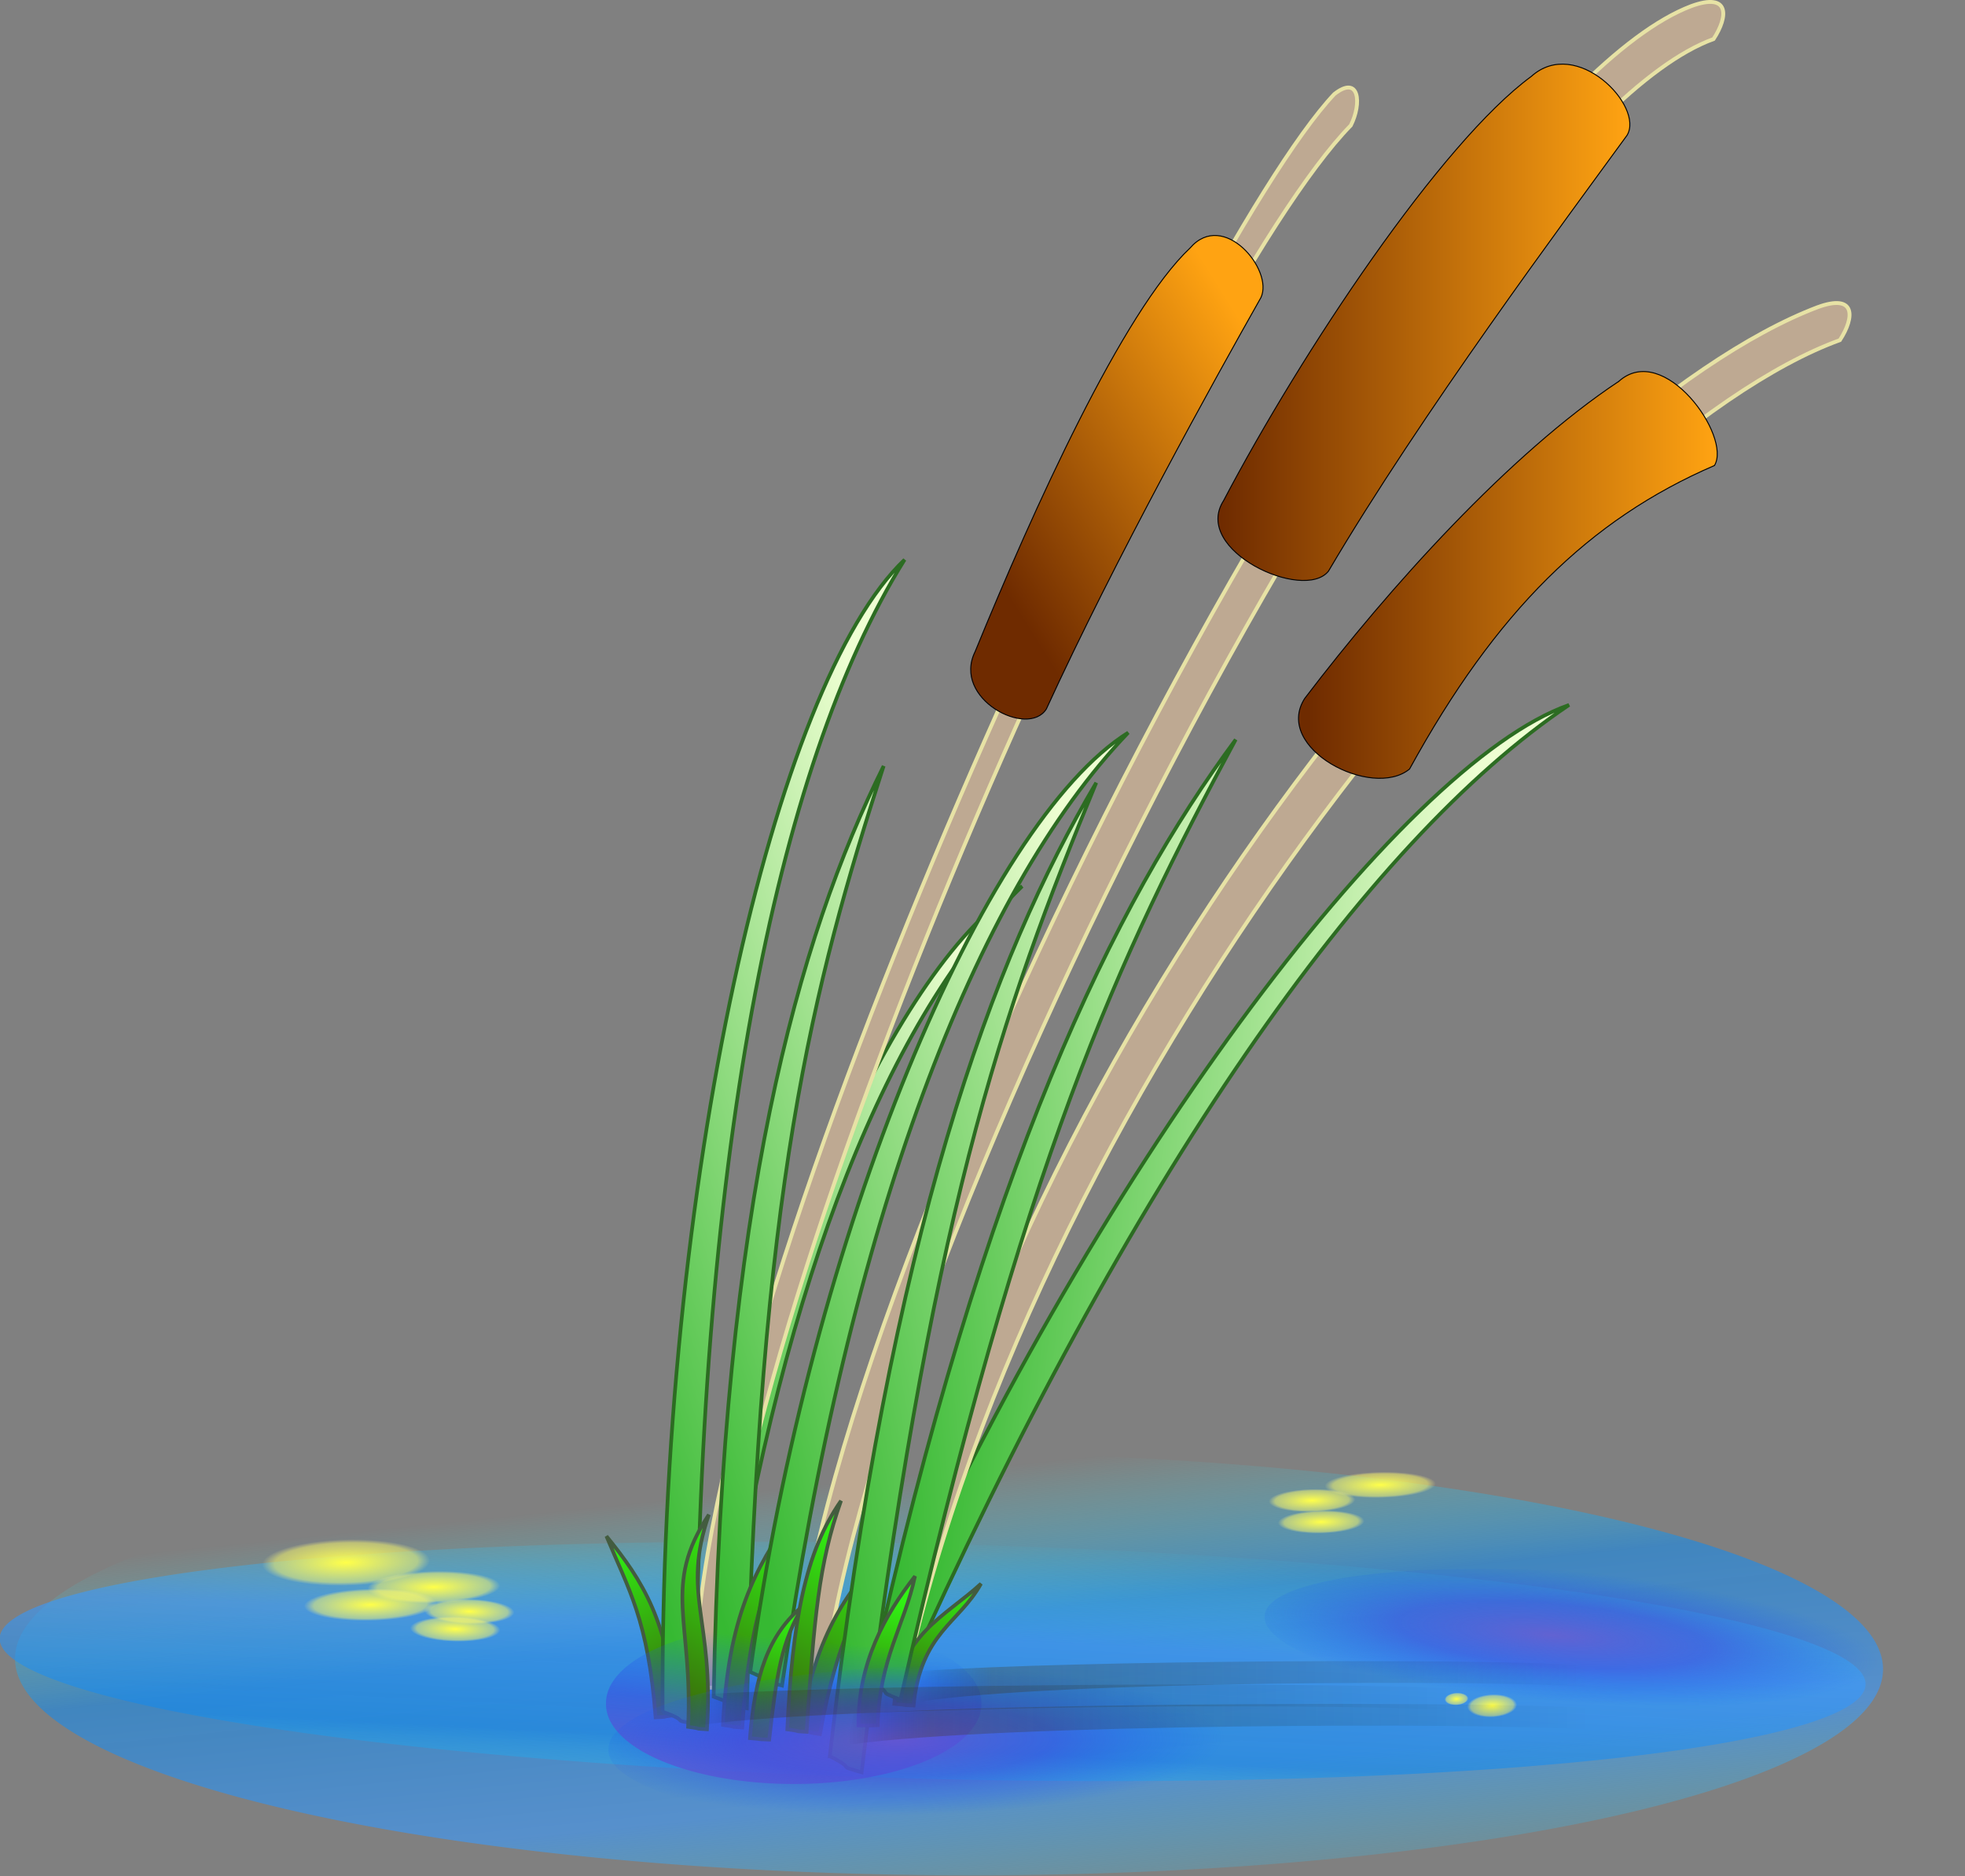 <svg xmlns="http://www.w3.org/2000/svg" viewBox="0 0 636.84 608.12" xmlns:xlink="http://www.w3.org/1999/xlink">
<rect x="0" y="0" width="636.84" height="608.12" fill="#808080" stroke="none"/>
<defs>
<linearGradient id="linearGradient2198">
<stop offset="0" stop-color="#37fbff" stop-opacity="0"/>
<stop offset=".306" stop-color="#1489ea" stop-opacity=".588"/>
<stop offset=".666" stop-color="#3a9aff" stop-opacity=".598"/>
<stop offset="1" stop-color="#28e0fd" stop-opacity="0"/>
</linearGradient>
<linearGradient gradientTransform="matrix(.589 0 0 .744 284.59 105.12)" id="linearGradient2086" xlink:href="#linearGradient2063" x1="347.37" gradientUnits="userSpaceOnUse" x2="571.41"/>
<linearGradient id="linearGradient2331">
<stop offset="0" stop-color="#3b6b0b"/>
<stop offset="1" stop-color="#30f213"/>
</linearGradient>
<linearGradient id="linearGradient2135">
<stop offset="0" stop-color="#36b932"/>
<stop offset="1" stop-color="#eeffd2"/>
</linearGradient>
<linearGradient gradientTransform="scale(1.466 .682)" id="linearGradient2167" xlink:href="#linearGradient2161" y1="1107.2" y2="961.32" x1="84.138" gradientUnits="userSpaceOnUse" x2="113.69"/>
<linearGradient id="linearGradient2161">
<stop offset="0" stop-color="#6b52cf" stop-opacity=".765"/>
<stop offset=".481" stop-color="#3b4ce1" stop-opacity=".577"/>
<stop offset="1" stop-color="#0e5ef6" stop-opacity="0"/>
</linearGradient>
<linearGradient id="linearGradient2305">
<stop offset="0" stop-opacity="0"/>
<stop offset=".111" stop-color="#44350c" stop-opacity=".278"/>
<stop offset="1" stop-opacity="0"/>
</linearGradient>
<linearGradient gradientTransform="matrix(.495 0 0 1.485 277.5 77.598)" id="linearGradient2145" xlink:href="#linearGradient2135" y1="366.75" y2="231.34" x1="101.78" gradientUnits="userSpaceOnUse" x2="334.25"/>
<linearGradient gradientTransform="matrix(.492 -.059 .177 1.474 148.33 74.441)" id="linearGradient2141" xlink:href="#linearGradient2135" y1="366.75" y2="231.34" x1="101.78" gradientUnits="userSpaceOnUse" x2="334.25"/>
<linearGradient gradientTransform="matrix(.673 0 0 1.092 194.36 69.164)" id="linearGradient2098" xlink:href="#linearGradient2063" y1="254.98" y2="157.27" x1="307.74" gradientUnits="userSpaceOnUse" x2="403.67"/>
<linearGradient gradientTransform="matrix(.423 0 0 .998 243.52 245.22)" id="linearGradient2149" xlink:href="#linearGradient2135" y1="366.75" y2="231.34" x1="101.78" gradientUnits="userSpaceOnUse" x2="334.25"/>
<linearGradient gradientTransform="matrix(.473 .147 -.44 1.418 482.38 57.241)" id="linearGradient2153" xlink:href="#linearGradient2135" y1="366.75" y2="231.34" x1="101.78" gradientUnits="userSpaceOnUse" x2="334.25"/>
<linearGradient gradientTransform="matrix(.492 -.052 .145 1.377 178.63 109.98)" id="linearGradient2157" xlink:href="#linearGradient2135" y1="366.75" y2="231.34" x1="101.78" gradientUnits="userSpaceOnUse" x2="334.25"/>
<linearGradient gradientTransform="matrix(.589 0 0 .744 256.26 -1.912)" id="linearGradient2128" xlink:href="#linearGradient2063" x1="347.37" gradientUnits="userSpaceOnUse" x2="571.41"/>
<linearGradient id="linearGradient2063">
<stop offset="0" stop-color="#6f2b00"/>
<stop offset="1" stop-color="#ffa312"/>
</linearGradient>
<linearGradient gradientTransform="matrix(.495 0 0 1.251 251.72 149.53)" id="linearGradient2222" xlink:href="#linearGradient2135" y1="366.75" y2="231.34" x1="101.78" gradientUnits="userSpaceOnUse" x2="334.25"/>
<linearGradient gradientTransform="matrix(.965 -.107 .337 .565 7.671 325.18)" id="linearGradient2363" xlink:href="#linearGradient2331" y1="677.36" y2="619.52" x1="111.8" gradientUnits="userSpaceOnUse" x2="149.61"/>
<linearGradient gradientTransform="scale(1.743 .574)" id="linearGradient2210" xlink:href="#linearGradient2198" y1="1618.9" y2="1103.1" x1="117.55" gradientUnits="userSpaceOnUse" x2="218.47"/>
<linearGradient gradientTransform="matrix(.492 .051 -.153 1.477 355.89 50.583)" id="linearGradient2218" xlink:href="#linearGradient2135" y1="366.75" y2="231.34" x1="101.78" gradientUnits="userSpaceOnUse" x2="334.25"/>
<linearGradient gradientTransform="scale(1.743 .574)" id="linearGradient2196" xlink:href="#linearGradient2198" y1="1158.7" y2="1537.6" x1="127.45" gradientUnits="userSpaceOnUse" x2="308.25"/>
<linearGradient gradientTransform="matrix(4.819 0 0 .233 -118.25 7.068)" id="linearGradient2317" xlink:href="#linearGradient2305" x1="84.901" gradientUnits="userSpaceOnUse" x2="135.62"/>
<linearGradient gradientTransform="matrix(4.289 0 0 .233 -1.777 -.528)" id="linearGradient2311" xlink:href="#linearGradient2305" x1="84.901" gradientUnits="userSpaceOnUse" x2="135.62"/>
<linearGradient gradientTransform="matrix(4.743 0 0 .233 -62.797 13.332)" id="linearGradient2321" xlink:href="#linearGradient2305" x1="84.901" gradientUnits="userSpaceOnUse" x2="135.62"/>
<linearGradient gradientTransform="matrix(.948 -.037 .279 .994 -6.27 25.771)" id="linearGradient2347" xlink:href="#linearGradient2331" y1="677.36" y2="619.52" x1="111.8" gradientUnits="userSpaceOnUse" x2="149.61"/>
<linearGradient gradientTransform="matrix(1.016 .072 .198 .975 77.787 27.6)" id="linearGradient2359" xlink:href="#linearGradient2331" y1="677.36" y2="619.52" x1="111.8" gradientUnits="userSpaceOnUse" x2="149.61"/>
<linearGradient gradientTransform="matrix(.971 -.022 .286 .592 6.482 301.33)" id="linearGradient2343" xlink:href="#linearGradient2331" y1="677.36" y2="619.52" x1="111.8" gradientUnits="userSpaceOnUse" x2="149.61"/>
<linearGradient gradientTransform="matrix(.971 -.038 .286 1.019 18.601 9.828)" id="linearGradient2339" xlink:href="#linearGradient2331" y1="677.36" y2="619.52" x1="111.8" gradientUnits="userSpaceOnUse" x2="149.61"/>
<linearGradient gradientTransform="matrix(-.971 -.033 -.286 .874 585.46 102.97)" id="linearGradient2351" xlink:href="#linearGradient2331" y1="677.36" y2="619.52" x1="111.8" gradientUnits="userSpaceOnUse" x2="149.61"/>
<linearGradient gradientTransform="matrix(.971 -.025 .286 .656 53.267 247.28)" id="linearGradient2355" xlink:href="#linearGradient2331" y1="677.36" y2="619.52" x1="111.8" gradientUnits="userSpaceOnUse" x2="149.61"/>
<linearGradient gradientTransform="matrix(.971 -.038 .286 1.019 -2.255 8.419)" id="linearGradient2329" xlink:href="#linearGradient2331" y1="677.36" y2="619.52" x1="111.8" gradientUnits="userSpaceOnUse" x2="149.61"/>
<radialGradient cx="95.419" cy="1027.1" gradientTransform="scale(1.466 .682)" id="radialGradient2224" xlink:href="#linearGradient2161" r="84.109" gradientUnits="userSpaceOnUse"/>
<radialGradient cx="73.159" cy="1144.3" gradientTransform="scale(2 .5)" id="radialGradient2252" r="15.007" gradientUnits="userSpaceOnUse">
<stop offset="0" stop-color="#ffff49"/>
<stop offset=".852" stop-color="#fffb69" stop-opacity=".498"/>
<stop offset="1" stop-color="#fff889" stop-opacity="0"/>
</radialGradient>
</defs>
<g transform="translate(-65.085 -138.98)">
<path fill="url(#linearGradient2196)" d="m674.44,755.84a353.21,116.28 0 1,1 -706.42,0 353.21,116.28 0 1,1 706.42,0z" transform="matrix(.857 .005 -.003 .589 99.635 231.52)"/>
<path fill="url(#linearGradient2210)" d="m674.44,755.84a353.21,116.28 0 1,1 -706.42,0 353.21,116.28 0 1,1 706.42,0z" transform="matrix(.856 .022 -.028 .327 113.53 423.25)"/>
<path fill="url(#linearGradient2196)" d="m674.44,755.84a353.21,116.28 0 1,1 -706.42,0 353.21,116.28 0 1,1 706.42,0z" transform="matrix(.857 .008 -.005 .504 98.767 267.56)"/>
</g>
<g fill-rule="evenodd">
<g stroke-width="1.188">
<g transform="translate(-65.085 -138.98)">
<path fill="url(#linearGradient2351)" stroke="#435c3f" d="m283.82,694.91c-1.66-29.94-10.54-43.74-22.2-58.02 7.17,17.24 13.54,27.17 15.94,58.73 5.43-.29 .51-.06 6.26-.71z"/>
</g>
<g stroke="#2c6c22" transform="translate(-65.085 -138.98)">
<path fill="url(#linearGradient2153)" d="m349.57,676.29c69.1-156.76 169.17-289.51 224.03-308.82-65.78,44.2-141.87,152.08-215.74,316.87-7.93-5.24-.68-.65-8.29-8.05z"/>
<path fill="url(#linearGradient2149)" d="m291.77,669.12c16.7-114.4 64.73-219.56 104.58-242.88-42.46,41.47-77.22,125.89-95.78,246.4-7.79-1.79-.73-.28-8.8-3.52z"/>
</g>
</g>
<g transform="translate(-65.085 -138.98)">
<path fill="#bea992" stroke="#e7e2a5" stroke-width="1.25" d="m322.01,696.46c.57-133.8 202.31-521.78 291.21-555.51 12.44-4.54 12.09,3.24 7.22,10.68-86.97,31.58-282.66,408.36-289.86,547.86-7.32,.67-7.28-1.83-8.57-3.03z"/>
<path fill="url(#linearGradient2128)" stroke="#000" stroke-width=".312" d="m561.39,163.73c-29.3,21.48-74.39,89.24-99.75,137.51-10.3,16.12 25.93,32.86 33.98,22.88 30.04-51.02 76.59-113.54 96.78-141.29 5.66-9.4-16.41-32.21-31.01-19.1z"/>
<path fill="#bea992" stroke="#e7e2a5" stroke-width="1.25" d="m349.24,683.94c43.43-215.55 216.01-411.66 304.91-445.39 12.43-4.55 12.08,3.23 7.22,10.68-86.98,31.57-259.8,234.45-303.56,437.74-7.32,.67-7.28-1.83-8.57-3.03z"/>
<path fill="url(#linearGradient2086)" stroke="#000" stroke-width=".312" d="m589.72,262.59c-35.43,23.53-74.39,66.76-101.79,102.77-10.3,16.12 21.85,32.86 33.98,22.88 27.99-51.02 58.2-80.84 98.82-98.38 5.66-9.4-16.41-40.38-31.01-27.27z"/>
<path fill="#bea992" stroke="#e7e2a5" stroke-width="1.25" d="m290.43,683.01c.43-127.28 159.03-462.65 207.1-513.54 8.16-6.41 8.94,3.08 5.34,10.16-53.95,55.11-200.76,373.57-206.09,506.27-5.42,.63-5.39-1.74-6.35-2.89z"/>
<path fill="url(#linearGradient2098)" stroke="#000" stroke-width=".312" d="m450.8,219.34c-21.7,20.43-50.9,84.89-69.67,130.81-7.63,15.33 17.11,28.13 23.07,18.63 22.23-48.53 54.61-106.96 69.55-133.36 4.2-8.95-12.15-28.55-22.95-16.08z"/>
</g>
<g stroke-width="1.188">
<g transform="translate(-65.085 -138.98)">
<path fill="url(#linearGradient2141)" stroke="#2c6c22" d="m279.83,693.77c-.92-171.31 36.24-333.35 78.43-373.38-42,67.2-67.42,196.75-67.57,377.34-9.38-1.55-.89-.31-10.86-3.96z"/>
<path fill="url(#linearGradient2359)" stroke="#435c3f" d="m324.38,699.6c5.16-32.11 16-46.01 29.78-60.13-9.44,17.8-17.22,27.81-23.34,61.59-5.62-.91-.53-.12-6.44-1.46z"/>
</g>
<g stroke="#2c6c22" transform="translate(-65.085 -138.98)">
<path fill="url(#linearGradient2145)" d="m334.01,708.2c19.57-170.18 52.94-259.15 86.36-315.53-30.45,73.74-54.31,141.49-76.05,320.76-9.13-2.65-.85-.41-10.31-5.23z"/>
<path fill="url(#linearGradient2157)" d="m296.38,688.94c2.85-159.89 27.35-245.9 55.09-301.69-23.09,71.58-40.21,136.92-44.33,305.46-9.34-1.51-.88-.29-10.76-3.77z"/>
</g>
<g transform="translate(-65.085 -138.98)">
<path fill="url(#linearGradient2355)" stroke="#435c3f" d="m354.91,691.24c1.66-22.45 16.46-28.24 28.11-38.95-7.16,12.93-19.46,15.81-21.85,39.48-5.43-.21-.52-.04-6.26-.53z"/>
<path fill="url(#linearGradient2218)" stroke="#2c6c22" d="m347.19,683.66c36.98-167.27 79.33-252.33 118.38-304.97-37.88,70.22-68.59,135.15-108.67,311.23-8.81-3.58-.8-.5-9.71-6.26z"/>
</g>
<g stroke="#435c3f" transform="translate(-65.085 -138.98)">
<path fill="url(#linearGradient2363)" d="m343.28,698.24c-.13-20.35 8.72-36.03 18.35-48.38-3.29,15.64-11.56,26.8-12.07,48.3-5.43,.29-.52,.01-6.28,.08z"/>
<path fill="url(#linearGradient2329)" d="m299.39,698.09c1.65-34.88 10.54-50.96 22.19-67.6-7.16,20.09-13.54,31.66-15.93,68.42-5.43-.33-.52-.06-6.26-.82z"/>
</g>
<g transform="translate(-65.085 -138.98)">
<path fill="url(#linearGradient2222)" stroke="#2c6c22" d="m308.23,680.91c19.57-143.41 75.83-275.23 122.5-304.47-49.73,51.99-90.45,157.81-112.19,308.88-9.13-2.24-.85-.35-10.31-4.41z"/>
</g>
</g>
</g>
<g transform="translate(-65.085 -138.98)">
<path fill="url(#linearGradient2167)" d="m296.53,705.24a132.81,61.836 0 1,1 -265.61,0 132.81,61.836 0 1,1 265.61,0z" transform="matrix(.458 0 0 .418 247.33 396.35)"/>
<path fill="url(#linearGradient2167)" d="m296.53,705.24a132.81,61.836 0 1,1 -265.61,0 132.81,61.836 0 1,1 265.61,0z" transform="matrix(.732 -.135 -1.382 -.617 1407.9 1115.6)"/>
<path fill="url(#radialGradient2224)" d="m296.53,705.24a132.81,61.836 0 1,1 -265.61,0 132.81,61.836 0 1,1 265.61,0z" transform="matrix(.854 .074 -.032 .369 471.15 400.12)"/>
</g>
<g stroke="#435c3f" fill-rule="evenodd" stroke-width="1.188" transform="translate(-65.085 -138.98)">
<path fill="url(#linearGradient2343)" d="m308.13,702.35c1.65-20.28 5.74-33.4 17.4-43.08-7.17,11.68-8.75,22.18-11.15,43.56-5.43-.2-.51-.04-6.25-.48z"/>
<path fill="url(#linearGradient2347)" d="m288.1,698.69c1.62-34.03-8.6-45.77 6.72-68.78-8.96,26.08 1.73,33.71-.61,69.58-5.3-.32-.5-.06-6.11-.8z"/>
</g>
<g transform="translate(-65.085 -138.98)">
<path fill="url(#radialGradient2224)" d="m296.53,705.24a132.81,61.836 0 1,1 -265.61,0 132.81,61.836 0 1,1 265.61,0z" transform="matrix(.854 .074 -.032 .369 232.11 421.32)"/>
<path fill="url(#linearGradient2339)" stroke="#435c3f" fill-rule="evenodd" stroke-width="1.188" d="m320.24,699.5c1.66-34.88 5.75-57.44 17.41-74.08-7.17,20.09-8.75,38.14-11.15,74.9-5.43-.33-.51-.06-6.26-.82z"/>
<path fill="url(#radialGradient2224)" d="m296.53,705.24a132.81,61.836 0 1,1 -265.61,0 132.81,61.836 0 1,1 265.61,0z" transform="matrix(.859 -.007 -.01 .423 242.78 407.79)"/>
<path fill="url(#radialGradient2252)" d="m176.33,572.14a30.014,7.503 0 1,1 -60.03,0 30.014,7.503 0 1,1 60.03,0z" transform="matrix(.906 -.023 .025 1 30.371 76.663)"/>
<path fill="url(#radialGradient2252)" d="m176.33,572.14a30.014,7.503 0 1,1 -60.03,0 30.014,7.503 0 1,1 60.03,0z" transform="matrix(.716 -.016 .02 .696 89.48 257.52)"/>
<path fill="url(#radialGradient2252)" d="m176.33,572.14a30.014,7.503 0 1,1 -60.03,0 30.014,7.503 0 1,1 60.03,0z" transform="matrix(.716 -.016 .02 .696 68.901 263.24)"/>
<path fill="url(#radialGradient2252)" d="m176.33,572.14a30.014,7.503 0 1,1 -60.03,0 30.014,7.503 0 1,1 60.03,0z" transform="matrix(.487 .011 -.012 .544 152.79 348.43)"/>
<path fill="url(#radialGradient2252)" d="m176.33,572.14a30.014,7.503 0 1,1 -60.03,0 30.014,7.503 0 1,1 60.03,0z" transform="matrix(.487 .011 -.012 .544 148.22 354.15)"/>
<path fill="url(#radialGradient2252)" d="m176.33,572.14a30.014,7.503 0 1,1 -60.03,0 30.014,7.503 0 1,1 60.03,0z" transform="matrix(.6 -.013 .017 .564 414.91 299.48)"/>
<path fill="url(#radialGradient2252)" d="m176.33,572.14a30.014,7.503 0 1,1 -60.03,0 30.014,7.503 0 1,1 60.03,0z" transform="matrix(.467 -.011 .013 .499 414.52 341.43)"/>
<path fill="url(#radialGradient2252)" d="m176.33,572.14a30.014,7.503 0 1,1 -60.03,0 30.014,7.503 0 1,1 60.03,0z" transform="matrix(.467 -.011 .013 .499 417.5 348.38)"/>
<path fill="url(#radialGradient2252)" d="m176.33,572.14a30.014,7.503 0 1,1 -60.03,0 30.014,7.503 0 1,1 60.03,0z" transform="matrix(.269 -.011 .007 .499 505.3 407.97)"/>
<path fill="url(#radialGradient2252)" d="m176.33,572.14a30.014,7.503 0 1,1 -60.03,0 30.014,7.503 0 1,1 60.03,0z" transform="matrix(.129 -.006 .004 .271 515.96 535.48)"/>
</g>
<g fill-rule="evenodd" transform="translate(-65.085 -138.98)">
<path fill="url(#linearGradient2311)" d="m363.86,680.57c49.88-3.45 179.65-4.14 214.93-1.87 2.05,2.98 .65,4.52 .95,7.03-31.94-2.35-172.99-1.89-216.48,4.79-2.18-.42 .34-4.22 .6-9.95z"/>
<path fill="url(#linearGradient2317)" d="m292.54,688.17c56.04-3.45 201.85-4.14 241.48-1.88 2.31,2.99 .73,4.53 1.07,7.03-35.89-2.35-194.35-1.88-243.22,4.8-2.44-.42 .38-4.22 .67-9.95z"/>
<path fill="url(#linearGradient2321)" d="m341.55,694.43c55.16-3.45 198.67-4.14 237.68-1.87 2.27,2.98 .72,4.52 1.06,7.03-35.33-2.35-191.31-1.89-239.41,4.79-2.4-.42 .38-4.22 .67-9.95z"/>
</g>
</svg>
